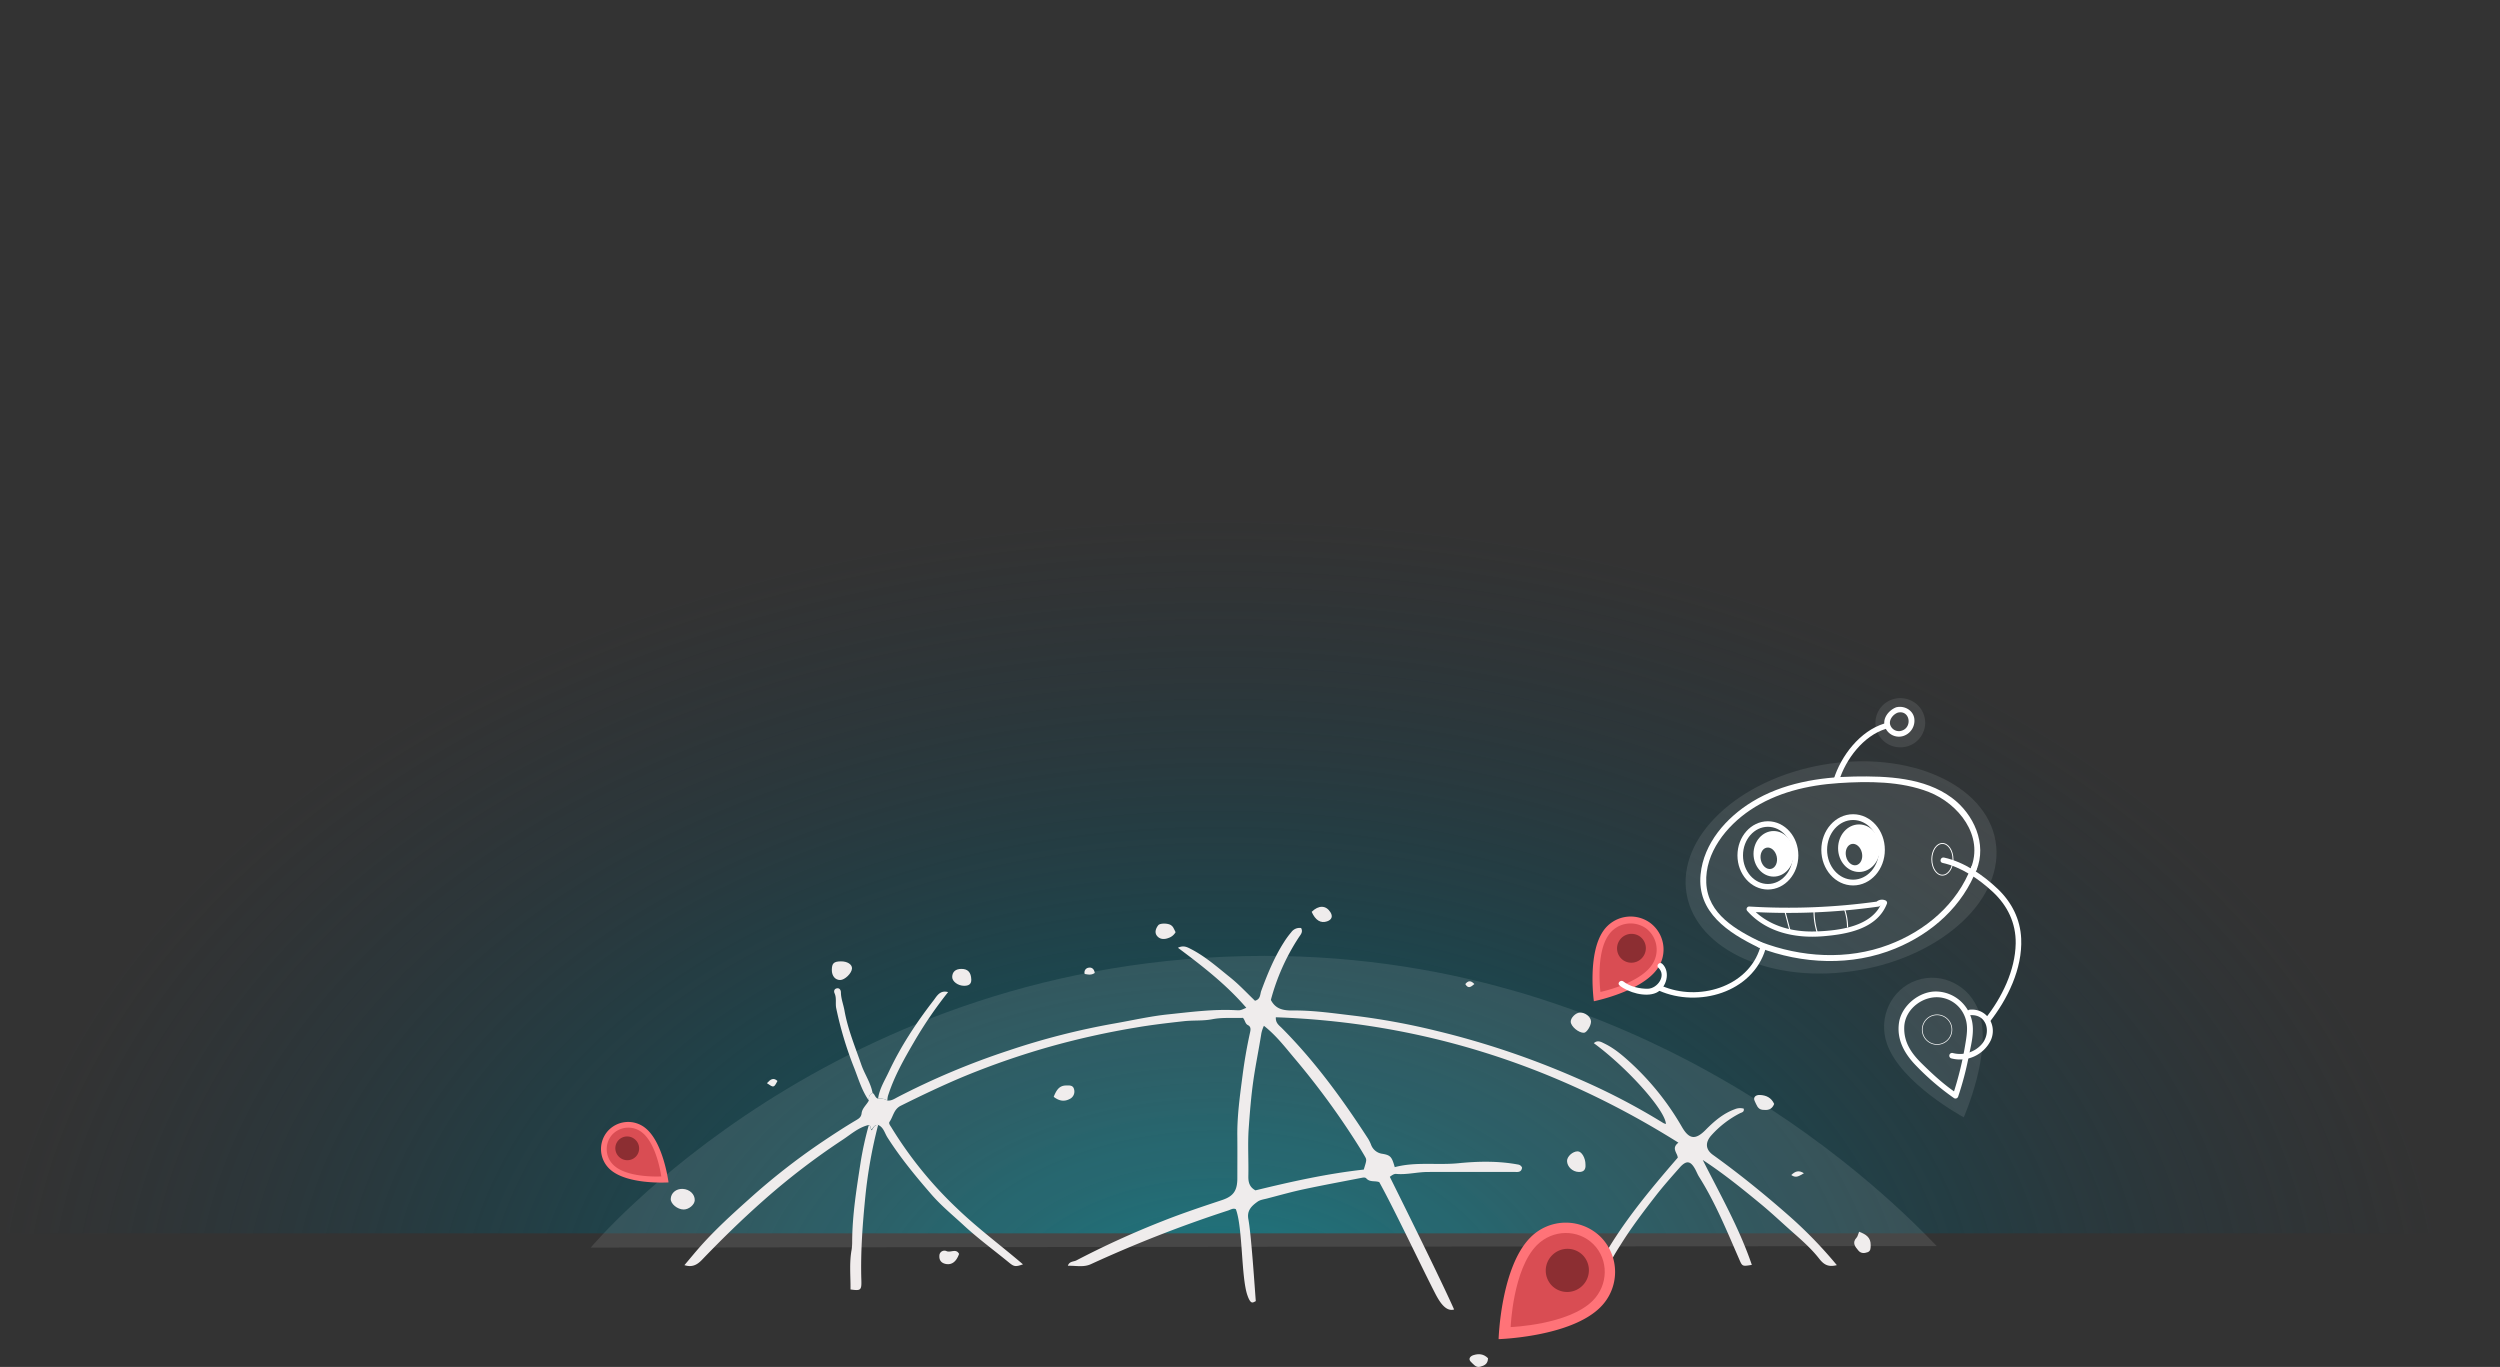 <svg xmlns="http://www.w3.org/2000/svg" xmlns:xlink="http://www.w3.org/1999/xlink" viewBox="0 0 1350 738.146"><rect x="0" y="0" width="1350" height="738.146" fill="#333333" stroke="none"/><defs><style>.a{fill:url(#a);}.b{fill:rgba(255,255,255,0.1);}.b,.l,.m,.n{fill-rule:evenodd;}.c{fill:#efecec;}.d{fill:#f0ecec;}.e{fill:#f0edec;}.f{fill:#f0eded;}.g{fill:#efeded;}.h{fill:#f0eeee;}.i{fill:#f1eeee;}.j{fill:#f3f0f0;}.k{fill:#f0eeed;}.l{fill:#ff7378;}.m{fill:#d94d53;}.n{fill:#8c2e32;}.o{fill:#fff;}.p,.q,.r,.s{fill:none;stroke:#fff;stroke-miterlimit:10;}.p{stroke-width:3.118px;}.q{stroke-width:0.5px;}.r{stroke-width:2.989px;}.s{stroke-linecap:round;stroke-linejoin:round;stroke-width:0.364px;}</style><radialGradient id="a" cx="0.488" cy="1.082" r="0.995" gradientTransform="translate(0.247 0.359) scale(0.493 0.668)" gradientUnits="objectBoundingBox"><stop offset="0" stop-color="#006c76"/><stop offset="1" stop-color="#17394c" stop-opacity="0"/></radialGradient></defs><rect class="a" width="1350" height="666"/><g transform="translate(318.516 742.004)"><path class="b" d="M.485-68.3s131.18-157.37,363.773-157.523c210.285-.138,339.871,132.621,363.051,156.68C666.961-69.148.485-68.3.485-68.3Z"/><path class="c" d="M363.995-188.078a18.822,18.822,0,0,0-1.388,4.14c-1.314,8.425-3.069,16.762-4.283,25.221-1.24,8.639-1.916,17.314-2.534,25.974-.612,8.582-.009,17.247-.2,25.869-.075,3.371.692,5.955,3.838,7.662,19.269-4.691,38.714-9.038,58.489-11.22,1.617-5.245,1.66-5.27.56-7.191-1.165-2.036-2.394-4.035-3.644-6.018a419.161,419.161,0,0,0-34.319-46.876c-5.044-5.974-9.835-12.309-16.518-17.561M150.66-134.527c-5.517,1.253-9.7,5.073-14.223,8.053A379.857,379.857,0,0,0,94.482-94.389c-11.81,10.4-23.054,21.353-33.938,32.7-2.695,2.811-5.41,4.16-9.469,2.865,3.1-3.651,6.015-7.246,9.1-10.687C68.124-78.379,76.926-86.4,85.764-94.294a359.023,359.023,0,0,1,39.208-30.763c6.214-4.162,12.445-8.284,18.881-12.077,1.5-.885,2.67-1.659,2.9-3.695.311-2.77,2.688-4.536,3.914-6.891-.1-1.749.1-3.347,2.011-4.075,1.3.7,1.328,2.692,2.978,3.045a7.915,7.915,0,0,1,5.015,1.021c2.148.265,3.828-.931,5.59-1.857a404.747,404.747,0,0,1,59.684-25.081,394.45,394.45,0,0,1,57.583-14.707c9.576-1.679,19.1-3.87,28.748-4.871,12.177-1.264,24.374-2.9,36.686-2.249,2.5.131,2.506.008,5.523-1.313-10.768-12.516-23.59-22.45-36.921-32.406,2.958-1.426,4.847-.414,6.754.553,7.933,4.019,14.536,9.915,21.432,15.43,4.836,3.867,9.024,8.424,13.424,12.625,3.077-.8,2.708-3.525,3.394-5.381,3.328-9.008,6.946-17.863,12.092-25.985a47,47,0,0,1,4.13-5.667,5.546,5.546,0,0,1,5.294-2.238c1.181,2.146-.279,3.608-1.244,5.048a115.935,115.935,0,0,0-15.087,33.791c2.581,5.018,6.759,5.753,11.922,5.7,10.908-.117,21.724,1.487,32.563,2.756a379.714,379.714,0,0,1,45.229,8.3,453.982,453.982,0,0,1,75.725,25.563,356.209,356.209,0,0,1,46.474,24.145,7.282,7.282,0,0,0,1.412.523c-.348-7.436-20.641-30.192-38.922-43.635,2.091-1.92,4.093-.6,5.858.258,5.273,2.567,9.715,6.39,14.026,10.319a145.9,145.9,0,0,1,27.739,34.734c3.94,6.759,7.365,6.956,12.81,1.446,4.6-4.662,9.5-8.863,15.77-11.129a7.294,7.294,0,0,1,4.75-.278c.374,1.927-1.18,2.044-2.063,2.5a53.554,53.554,0,0,0-15.381,11.861c-3.47,3.85-3.252,7.689.808,10.6,14.469,10.393,28.269,21.618,41.66,33.419a235.8,235.8,0,0,1,25.245,26.126c-4.292,1.081-6.769.064-9.493-3.436-3.975-5.107-8.875-9.518-13.8-13.847-6.012-5.282-11.809-10.813-18-15.911-10.022-8.25-20.1-16.406-31.115-23.6,9.393,18.628,19.729,36.755,26.5,56.65-5.3.9-5.129.829-6.917-3.27-6.586-15.092-12.795-30.381-21.616-44.356-.8-1.274-1.333-2.723-2.063-4.049-2.534-4.6-4.795-4.893-8.386-.828-4.424,5.008-8.874,10.011-12.972,15.29-6.45,8.309-12.82,16.7-18.437,25.63-1.782,2.835-3.616,5.655-5.154,8.627-1.422,2.746-3.24,4.192-7.073,3.133,11.53-21.521,26.9-39.841,42.626-58.073-.142-2.547-3.692-5.035.356-8.094-66.978-42.058-139.063-64.947-217.4-67.715-.2,3.159,1.816,4.4,3.3,5.888,17.878,17.972,32.725,38.377,46.5,59.64a20.942,20.942,0,0,1,1.573,3.163,7.508,7.508,0,0,0,6.2,5.038c4.517.761,5.087,1.805,6.642,7.208,11.265-3.025,22.894-.98,34.472-2.131,10.661-1.06,21.583-1.271,32.31.754a2.708,2.708,0,0,1,1.966,1.652c-.4,2.874-2.709,2.284-4.574,2.295-8,.045-16,.021-24,.022-7.5,0-15-.03-22.5.015-5.632.033-11.176,1.561-16.853,1.049-1.2-.109-2.209.623-3.485,1.567,7.859,15.851,27.457,55.361,34.712,71.637-5.122,1.555-8.779-5.871-10.82-9.858-7.194-14.059-21.859-45.029-29.583-58.9-2.245-.9-5.058.169-6.984-2.012-.559-.633-1.569-.513-2.391-.352-10.519,2.05-21.06,3.988-31.539,6.229-6.613,1.415-13.136,3.269-19.687,4.972-1.746.453-3.714.695-5.117,1.7-3.108,2.225-5.864,4.715-4.975,9.439,1.544,8.2,3.361,35.98,4.015,44.273-1.54.7-2.666,2.143-4.512-3.122-3.413-9.732-2.5-36.6-6.246-46.507-1.426-.745-2.769.218-4.1.658a686.633,686.633,0,0,0-74.154,28.989c-3.964,1.848-8.113.764-12.481.884.859-2.528,3.13-2.127,4.6-2.9a477.046,477.046,0,0,1,46.748-21.295c10.5-4.162,21.2-7.721,31.9-11.284,6.176-2.056,8.279-5.069,8.28-11.827,0-7.615.064-15.23-.014-22.845-.112-10.955,1.415-21.736,2.82-32.561,1.016-7.822,2.343-15.548,4.05-23.23.317-1.425.634-3.138-1.144-4.008-1.535-.752-1.465-2.559-2.677-3.921-5.418.219-10.962-.354-16.624.748-4.987.97-10.2.482-15.336,1.054-8.7.968-17.4,1.969-26,3.458a434.459,434.459,0,0,0-44.931,9.918,427.152,427.152,0,0,0-47.441,16.317c-11.684,4.867-23.083,10.308-34.419,15.943-3.849,1.914-4.075,5.815-6.1,8.694-.642.914.525,2.236,1.112,3.21a212.644,212.644,0,0,0,35.19,43.4c11.328,10.922,23.9,20.2,35.757,30.361-4.127,1.44-4.839,1.259-7.666-1.062-8.1-6.652-16.6-12.857-24.28-19.972-5.863-5.429-12.073-10.489-17.389-16.6-8.566-9.852-16.833-19.877-23.877-30.927-1.492-2.34-2.054-5.482-5.017-6.711-1.82-.182-2.54,1.276-3.449,2.446-.874-.622-.351-2.1-1.563-2.446"/><path class="d" d="M150.66-134.524c1.211.4.689,2.143,1.563,2.873.91-1.374,1.628-3.087,3.449-2.873A256.828,256.828,0,0,0,148.783-96c-1.5,15.024-2.643,30.123-2.167,45.322.171,5.473-.363,5.755-5.859,4.979.088-6.962-.705-14.013.528-21.03a27.213,27.213,0,0,0,.373-4.7c.05-14.621,2.409-28.883,4.6-43.183a182.2,182.2,0,0,1,4.4-19.91"/><path class="e" d="M160.67-147.729a7.915,7.915,0,0,0-5.015-1.021c.7-5.291,3.568-9.752,5.746-14.4,6.5-13.856,14.886-26.583,24.209-38.632,1.714-2.215,3.381-5.715,7.844-4.492A225.862,225.862,0,0,0,174.7-178.723c-5.143,8.841-10.172,17.744-13.4,27.557a9.776,9.776,0,0,0-.632,3.437"/><path class="f" d="M152.677-151.795c-1.908.728-2.108,2.326-2.012,4.075-3.721-5.231-5.517-11.4-7.793-17.274a195,195,0,0,1-9.834-32.6c-.527-2.669.288-5.419-.857-7.965-.629-1.4-.06-2.489,1.212-2.745,1.376-.277,2.172.875,2.184,2.162.032,3.413,1.344,6.539,1.922,9.813,1.791,10.135,5.751,19.537,9.067,29.168,1.8,5.229,5.113,9.82,6.111,15.363"/><path class="c" d="M56.642-93.836c-.086,2.4-3.2,4.984-6,4.967-3.344-.021-7.042-3.061-6.963-5.726.1-3.192,2.935-5.574,6.448-5.408,3.757.177,6.633,2.9,6.516,6.167"/><path class="c" d="M540.632-190.383c.022,2.269-2.311,6.009-3.794,6.081-2.816.137-7.08-3.408-7.162-5.956-.067-2.088,2.62-4.814,4.883-4.954,2.87-.177,6.048,2.351,6.073,4.829"/><path class="c" d="M135.523-222.867c3.481-.057,6.138,1.625,6.041,3.823-.114,2.574-3.87,6.252-6.388,6.255-2.677,0-4.515-2.2-4.506-5.41.011-3.61,1.046-4.606,4.853-4.668"/><path class="c" d="M537.646-113.072c.191,2.5-.792,4.023-3.657,3.93-3.308-.106-6.228-2.784-6.3-5.9-.06-2.427,3.013-5.226,5.747-5.234,2.112-.007,4.231,3.533,4.215,7.2"/><path class="c" d="M200.642-218.8c3.478-.01,5.221,1.845,5.34,5.762.081,2.679-1.626,3.35-3.834,3.367-3.317.026-6.539-2.368-6.475-4.788.074-2.791,1.837-4.331,4.969-4.341"/><path class="f" d="M685.4-76.879c3.72,1.42,6.312,3.106,6.251,7.187-.023,1.53.1,3.217-1.612,3.864-1.753.662-3.66.77-5.024-.873-1.714-2.063-3.585-4.166-.977-6.978.622-.67.781-1.782,1.362-3.2"/><path class="f" d="M250.48-149.725c1.379-3.367,2.828-6.056,6.629-6.116,1.813-.029,3.886-.288,4.394,2.165a4.4,4.4,0,0,1-2.3,5.082c-2.9,1.55-5.692,1.247-8.724-1.131"/><path class="c" d="M316.3-238.632a6.866,6.866,0,0,1-3.829,3.132c-2.348.917-4.8.791-6.316-1.278-1.288-1.755-.52-3.922.775-5.58.979-1.254,5.43-1.156,6.966.01a4.017,4.017,0,0,1,1.043,1.066c.507.848.911,1.758,1.361,2.65"/><path class="c" d="M389.792-249.608c3.8-3.708,7.646-3.581,10.069.117,1.474,2.249.829,4.12-1.728,5.014-3.417,1.193-6.3-.511-8.341-5.131"/><path class="g" d="M639.543-145.876c-1.284,3.324-3.728,3.447-6.317,3.174-2.674-.283-3.247-2.869-4.146-4.618-1.155-2.244.589-3.5,2.757-3.4,3.281.15,6.111,1.326,7.706,4.844"/><path class="g" d="M485.009-8.566c-.039,3.166-2.037,4.025-4.278,4.6-2.313.593-3.592-1.384-4.883-2.562-1.656-1.511-.593-3.1,1.243-3.685,2.779-.892,5.5-.789,7.918,1.647"/><path class="f" d="M199.388-64.9c-1.424,4.065-3.779,5.971-6.915,5.478-2.444-.384-3.9-1.861-3.724-4.436a2.727,2.727,0,0,1,3.939-2.505c2.21.905,5.078-1.613,6.7,1.463"/><path class="h" d="M95.622-157.076c1.884-2.078,3.5-3.245,5.7-1.21-1.979,3.744-1.979,3.744-5.7,1.21"/><path class="i" d="M272.644-216.613c-1.88,1.311-3.622.865-5.412.544a2.559,2.559,0,0,1,2.154-3.381c1.4-.286,2.923.447,3.258,2.837"/><path class="j" d="M655.6-108.453c-2.323,1.236-4.073,2.951-6.84.963,2.116-2.013,4.019-2.792,6.84-.963"/><path class="k" d="M477.644-210.616c-1.812,1.479-3.261,2.831-4.9.006,1.475-1.8,2.883-2.164,4.9-.006"/><path class="l" d="M545.884-74.027a26.843,26.843,0,0,1-.209,37.942C529.594-20,490.724-18.867,490.724-18.867s1.146-38.879,17.218-54.951A26.843,26.843,0,0,1,545.884-74.027Z"/><path class="m" d="M541.944-70.087c8.3,8.3,8.111,21.964-.421,30.5-13.032,13.031-44.279,14.205-44.279,14.205s1.181-31.255,14.205-44.279C519.981-78.2,533.645-78.386,541.944-70.087Z"/><path class="n" d="M536.128-64.271a11.66,11.66,0,0,1-.091,16.482,11.66,11.66,0,0,1-16.482.091,11.661,11.661,0,0,1,.091-16.482A11.66,11.66,0,0,1,536.128-64.271Z"/><path class="l" d="M572.331-243.832a17.934,17.934,0,0,1,4.107,25.014c-8.793,12.391-34.267,17.488-34.267,17.488s-3.6-25.736,5.193-38.119A17.934,17.934,0,0,1,572.331-243.832Z"/><path class="m" d="M570.177-240.8a14.418,14.418,0,0,1,3.134,20.133c-7.126,10.041-27.575,14.31-27.575,14.31s-2.719-20.718,4.4-30.754A14.417,14.417,0,0,1,570.177-240.8Z"/><path class="n" d="M567-236.315a7.792,7.792,0,0,1,1.784,10.867,7.79,7.79,0,0,1-10.846,1.9,7.79,7.79,0,0,1-1.784-10.866A7.791,7.791,0,0,1,567-236.315Z"/><path class="l" d="M9.352-130.844a14.783,14.783,0,0,1,20.812-1.878c9.66,7.971,12.326,29.222,12.326,29.222s-21.375,1.413-31.031-6.554A14.783,14.783,0,0,1,9.352-130.844Z"/><path class="m" d="M11.719-128.891a11.885,11.885,0,0,1,16.741-1.371c7.829,6.46,10.114,23.53,10.114,23.53s-17.2.994-25.022-5.463A11.884,11.884,0,0,1,11.719-128.891Z"/><path class="n" d="M15.213-126.008a6.423,6.423,0,0,1,9.041-.816,6.423,6.423,0,0,1,.916,9.032,6.422,6.422,0,0,1-9.041.815A6.422,6.422,0,0,1,15.213-126.008Z"/><path class="b" d="M666.147-329.085c46.035-7.89,87.671,10.569,92.921,41.2s-27.863,61.9-73.9,69.789-87.671-10.569-92.92-41.2S620.112-321.2,666.147-329.085Z"/><path class="o" d="M577.391-207.038c21.166,9.308,50.335,1.1,57.469-22.441.561-1.852-2.334-2.643-2.893-.8-6.524,21.535-33.7,29.163-53.062,20.648-1.751-.77-3.28,1.814-1.514,2.59"/><path class="o" d="M730.433-276.034c10.082,2.181,19.664,8.688,27.125,15.618,7.975,7.408,12.569,16.86,12.4,27.854-.232,14.551-7.484,29.318-16.416,40.58-1.188,1.5.921,3.634,2.121,2.121,9.9-12.484,17.993-29.047,17.26-45.291-.474-10.524-5.148-19.722-12.736-26.909-7.932-7.511-18.129-14.525-28.952-16.867-1.882-.407-2.687,2.485-.8,2.894"/><path class="o" d="M748.734-272.044c5.915-14.249-1.439-30.42-13.283-39.174-14.8-10.942-34.922-11.771-52.609-11.469-19.125.327-38.772,3.564-55.309,13.705-13.915,8.533-26.068,22.327-27.733,39.145-2.031,20.524,15,31.584,31.253,39.445,1.856.9,3.491-1.877,1.624-2.779-13.6-6.579-29.048-15.125-29.811-32.125-.729-16.245,10.885-30.622,23.676-39.23,14.125-9.506,31.049-13.5,47.847-14.605,15.94-1.052,33.554-1.082,48.643,4.8,16.044,6.259,29.952,23.714,22.6,41.428-.792,1.911,2.32,2.744,3.1.855"/><path class="o" d="M631.17-230.369c23.508,9.072,50.321,10.242,73.832.553,19.833-8.174,36.4-22.921,44.056-43.243.731-1.941-2.379-2.779-3.1-.856-7.59,20.158-24.727,34.591-44.571,42.088-22.306,8.429-47.328,6.856-69.358-1.646-1.933-.746-2.771,2.365-.855,3.1"/><path class="o" d="M695.175-255.174a346.715,346.715,0,0,1-69.149,2.688,1.43,1.43,0,0,0-1,2.413C635.3-238.514,650.9-235.205,665.8-236.416c13.046-1.062,29.395-3.9,34.661-17.689a1.436,1.436,0,0,0-.987-1.738,4.529,4.529,0,0,0-4.1.342c-1.624.821-.195,3.26,1.426,2.44l1.92-.056-.987-1.739c-5.095,13.335-23.4,15.419-35.724,15.834-13.005.438-26.115-3.069-34.985-13.049q-.5,1.2-1,2.412a350.429,350.429,0,0,0,69.9-2.789c1.794-.252,1.031-2.976-.751-2.726"/><path class="o" d="M674.549-320.308c3.625-11.721,13.162-24.395,25.292-28.11,1.84-.564,1.056-3.461-.8-2.893-13.17,4.034-23.445,17.458-27.387,30.205-.571,1.849,2.324,2.639,2.893.8"/><path class="o" d="M576.992-219.428c4.578,4.276-.533,11.222-5.655,11.348-4.241.1-9.828-1.177-13.185-3.908-1.486-1.208-3.62.9-2.122,2.122,4.669,3.8,13.993,6.552,19.768,3.984,5.66-2.518,7.936-11.351,3.315-15.667-1.41-1.317-3.536.8-2.121,2.121"/><path class="o" d="M745.2-193.788c9.521-.82,11.774,9.813,6.2,15.91a15.637,15.637,0,0,1-15.4,4.511,1.5,1.5,0,0,0-.8,2.892A18.519,18.519,0,0,0,756.4-180c3.869-8.144-1.933-17.585-11.2-16.786-1.909.164-1.926,3.166,0,3"/><path class="o" d="M716.875-165.823A137.155,137.155,0,0,0,736.7-148.99a1.516,1.516,0,0,0,2.2-.9,167.752,167.752,0,0,0,5.634-21.28c1.086-5.563,2.847-11.841,2.148-17.536A20.131,20.131,0,0,0,727-206.6c-9.132-.135-18.692,7.671-20.046,16.823-1.425,9.635,3.4,17.484,9.924,23.95A1.5,1.5,0,0,0,719-167.944c-5.5-5.454-9.52-11.362-9.223-19.51.374-10.244,11.452-18.006,21.2-15.61a16.327,16.327,0,0,1,10.929,8.735c2.507,5.027,1.875,9.885,1.008,15.237a179.035,179.035,0,0,1-6.9,28.408l2.2-.9c-7.044-4.713-13.205-10.426-19.218-16.363-1.375-1.358-3.5.763-2.121,2.121"/><path class="o" d="M705.4-360.046c-3.793,1.442-7.288,5.61-6.225,9.874a7.976,7.976,0,0,0,10.094,5.609,8.7,8.7,0,0,0,5.92-9.57c-.731-4.52-5.564-7.021-9.789-5.913a1.5,1.5,0,0,0,.8,2.893c6.523-1.712,8.235,7.74,2.274,9.7a4.919,4.919,0,0,1-6.239-3.033c-.918-2.728,1.47-5.716,3.965-6.664,1.787-.68,1.012-3.581-.8-2.893"/><path class="p" d="M697.742-283.093c0-9.753-6.986-17.671-15.592-17.671s-15.593,7.918-15.593,17.671,6.987,17.672,15.593,17.672S697.742-273.339,697.742-283.093Z"/><path class="q" d="M736.1-277.976c0-4.722-2.563-8.555-5.721-8.555s-5.722,3.833-5.722,8.555,2.564,8.555,5.722,8.555S736.1-273.254,736.1-277.976Z"/><path class="o" d="M644.916-250.369l2.883,11.03a.3.3,0,0,0,.578-.159q-1.441-5.516-2.882-11.031a.3.3,0,0,0-.579.16"/><path class="o" d="M660.768-250.422a39.057,39.057,0,0,0,2.072,13.069c.123.365.7.208.578-.159a38.665,38.665,0,0,1-2.05-12.91.3.3,0,0,0-.6,0"/><path class="o" d="M676.75-252.319a31.472,31.472,0,0,1,2.115,10.9.3.3,0,0,0,.6,0,31.891,31.891,0,0,0-2.136-11.056c-.138-.357-.718-.2-.579.159"/><path class="r" d="M651.1-280.092c0-9.35-6.7-16.94-14.947-16.94s-14.948,7.59-14.948,16.94,6.7,16.94,14.948,16.94S651.1-270.743,651.1-280.092Z"/><path class="s" d="M735.262-184.028a8.005,8.005,0,0,0-5.787-9.723,8,8,0,0,0-9.722,5.787,8,8,0,0,0,5.786,9.722A8,8,0,0,0,735.262-184.028Z"/><path class="o" d="M683.855-274.807c-2.372.508-4.843-1.646-5.52-4.808s.7-6.137,3.07-6.644,4.844,1.644,5.52,4.807-.7,6.138-3.07,6.645m1.521-22.007c-6.256,0-11.328,5.748-11.328,12.838s5.072,12.838,11.328,12.838,11.327-5.748,11.327-12.838-5.072-12.838-11.327-12.838"/><path class="o" d="M637.855-272.807c-2.372.508-4.843-1.646-5.52-4.808s.7-6.137,3.07-6.644,4.844,1.644,5.52,4.807-.7,6.138-3.07,6.645m1.387-20.439c-6,0-10.859,5.509-10.859,12.306s4.862,12.307,10.859,12.307,10.859-5.51,10.859-12.307-4.862-12.306-10.859-12.306"/><path class="b" d="M707.654-365A13.367,13.367,0,0,1,721.1-351.724a13.367,13.367,0,0,1-13.443,13.278,13.368,13.368,0,0,1-13.443-13.278A13.368,13.368,0,0,1,707.654-365Z"/><path class="b" d="M716.483-212.632c13.733-4.721,28.823,2.909,33.677,17.028,7.413,21.564-8.248,56.945-8.248,56.945S707.8-156.943,700.393-178.5C695.54-192.615,702.749-207.91,716.483-212.632Z"/></g></svg>